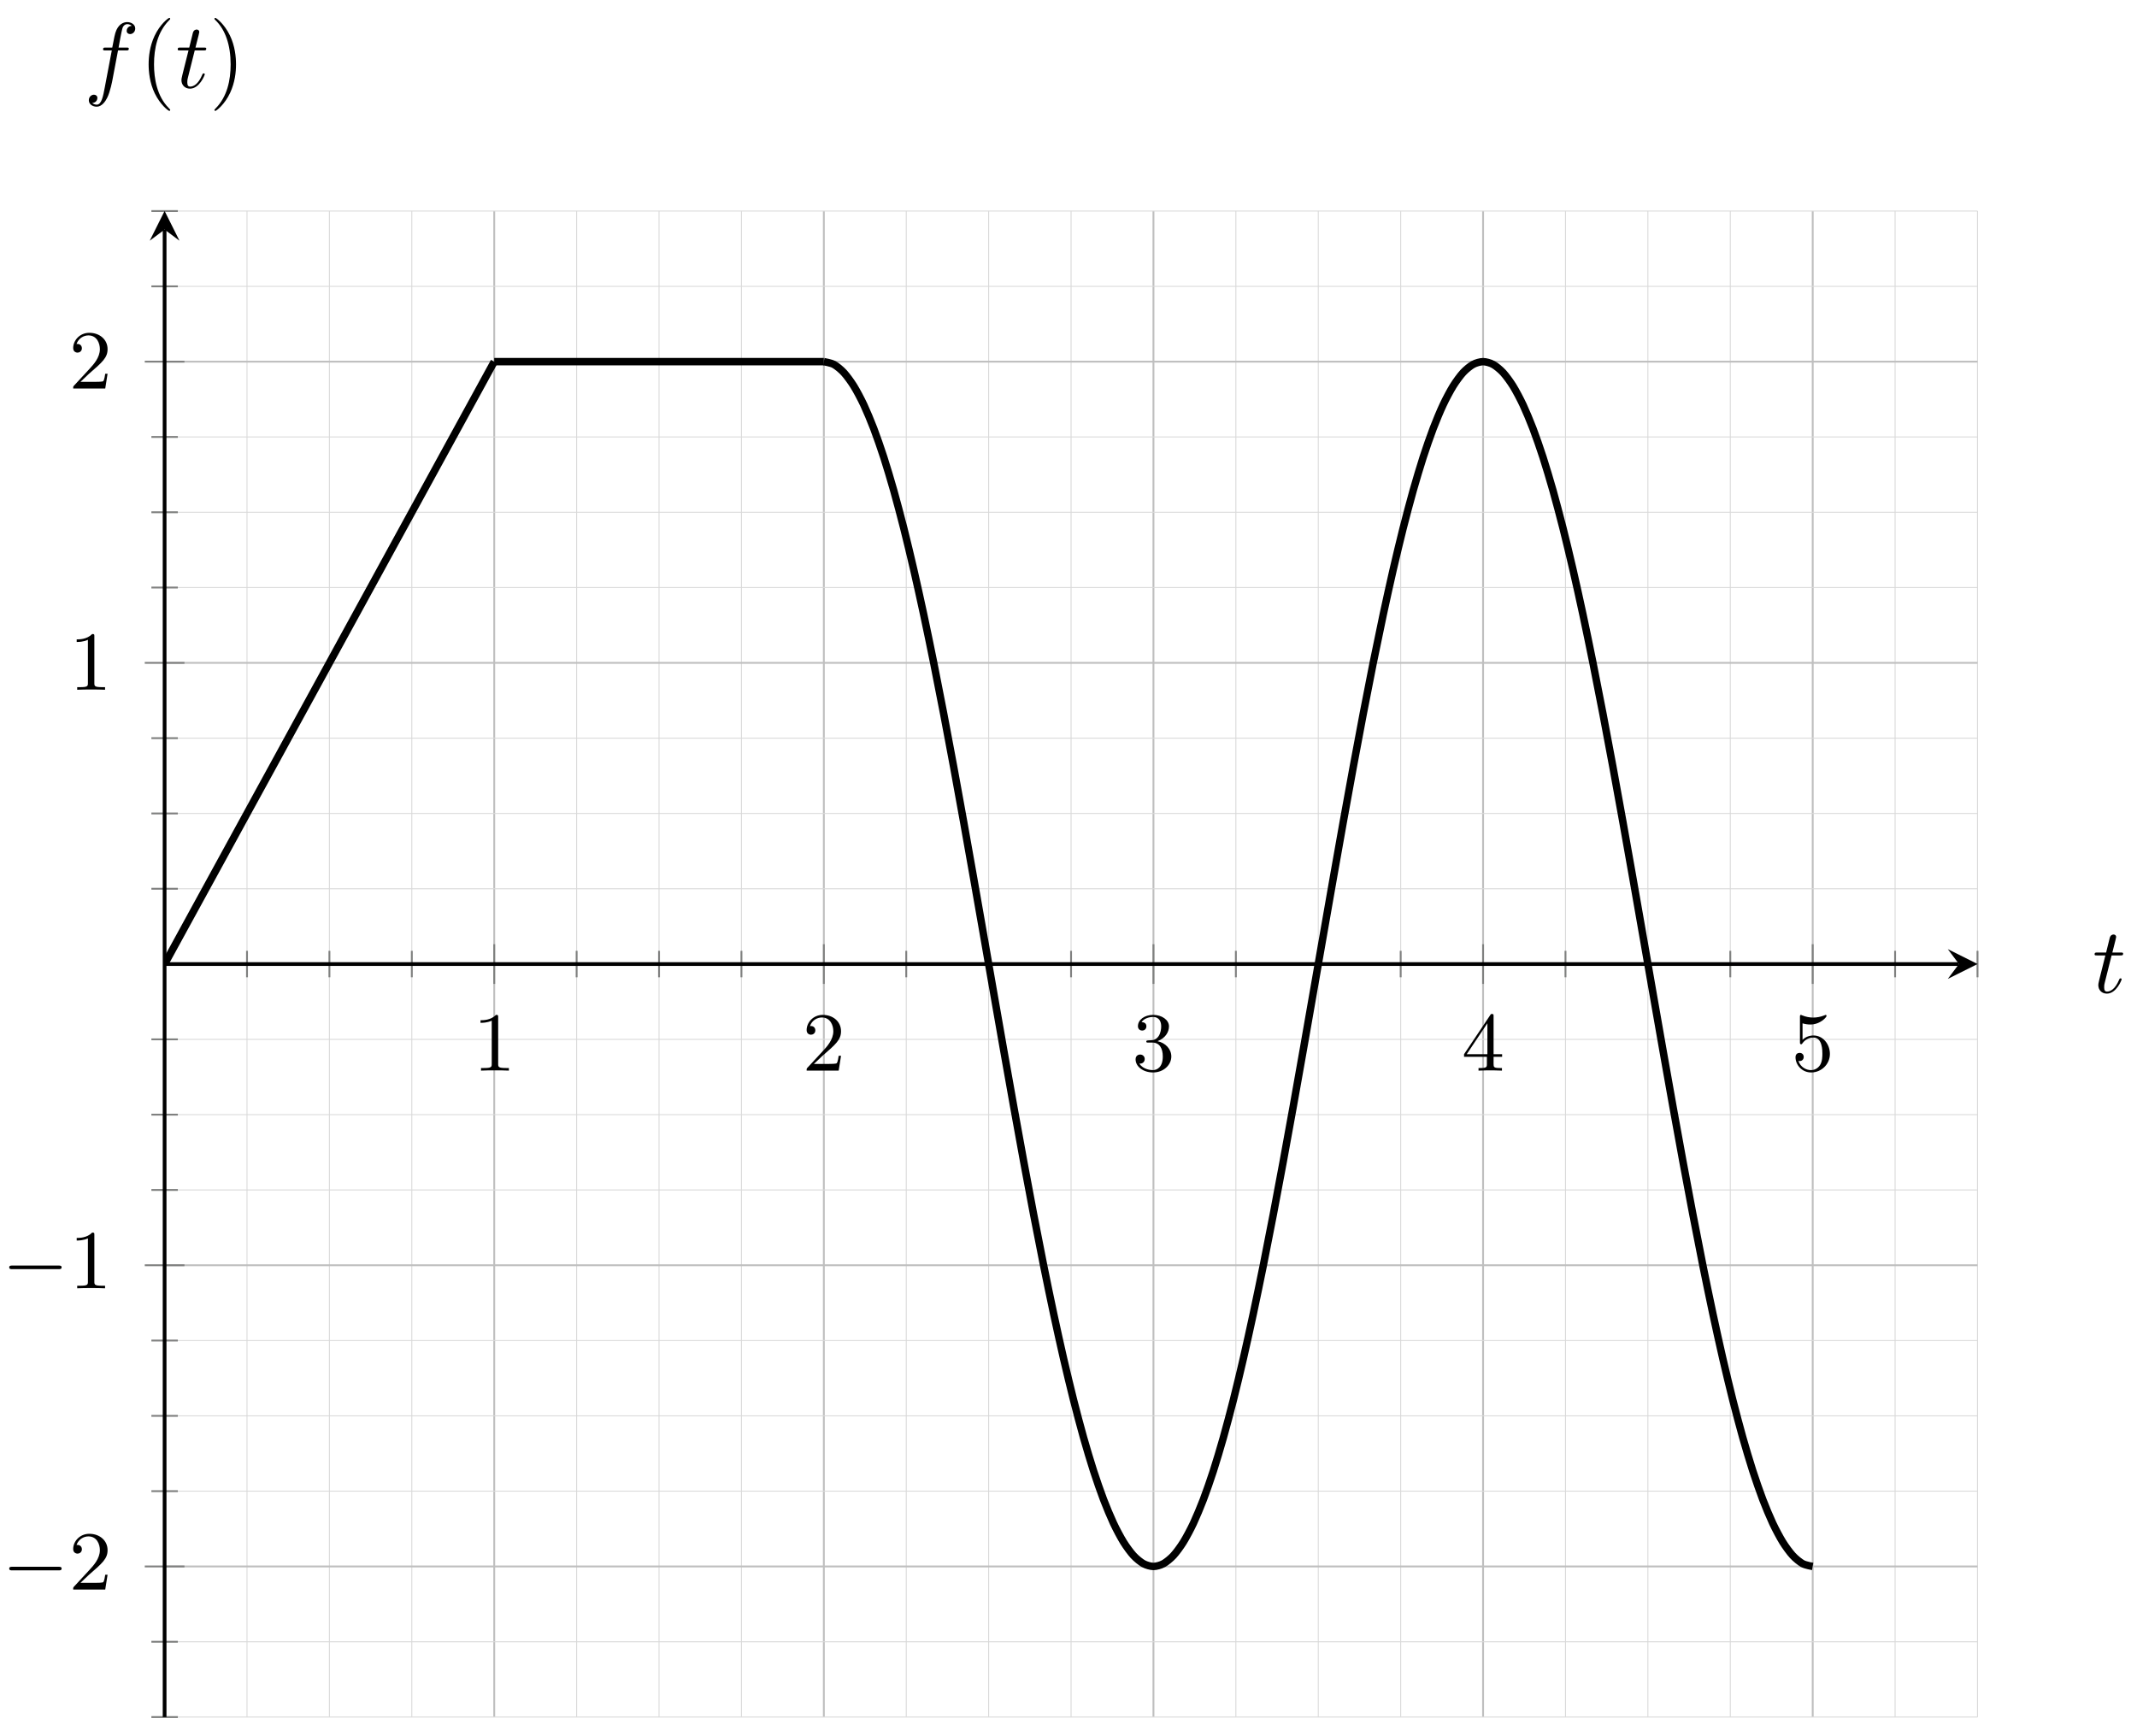 <svg xmlns="http://www.w3.org/2000/svg" xmlns:xlink="http://www.w3.org/1999/xlink" xmlns:inkscape="http://www.inkscape.org/namespaces/inkscape" version="1.1" width="229" height="186" viewBox="0 0 229 186">
<defs>
<path id="font_1_1" d="M.304 .639C.304 .664 .303 .666 .278 .666 .216 .602 .124 .602 .093 .602V.571C.112 .571 .173 .571 .227 .597V.08C.227 .043 .224 .031 .131 .031H.099V0C.135 .003 .224 .003 .265 .003 .306 .003 .396 .003 .432 0V.031H.4C.307 .031 .304 .043 .304 .08V.639Z"/>
<path id="font_1_2" d="M.462 .177H.434C.432 .164 .424 .105 .411 .089 .405 .08 .336 .08 .316 .08H.138L.237 .174C.401 .316 .462 .369 .462 .471 .462 .586 .367 .666 .244 .666 .129 .666 .051 .575 .051 .484 .051 .434 .094 .429 .103 .429 .125 .429 .155 .445 .155 .481 .155 .511 .134 .533 .103 .533 .098 .533 .095 .533 .091 .532 .115 .603 .179 .635 .233 .635 .335 .635 .37 .54 .37 .471 .37 .369 .293 .286 .245 .234L.062 .036C.051 .025 .051 .023 .051 0H.434L.462 .177Z"/>
<path id="font_1_3" d="M.305 .352C.398 .387 .442 .46 .442 .529 .442 .606 .357 .666 .253 .666 .149 .666 .071 .607 .071 .531 .071 .498 .093 .479 .122 .479 .151 .479 .172 .5 .172 .529 .172 .564 .148 .579 .114 .579 .14 .621 .201 .641 .25 .641 .333 .641 .349 .575 .349 .528 .349 .498 .343 .45 .318 .412 .287 .367 .252 .365 .223 .363 .198 .361 .196 .361 .188 .361 .179 .36 .171 .359 .171 .348 .171 .335 .179 .335 .196 .335H.243C.33 .335 .368 .265 .368 .169 .368 .041 .3 .006 .249 .006 .23 .006 .133 .011 .088 .084 .124 .079 .152 .104 .152 .138 .152 .171 .127 .192 .098 .192 .073 .192 .043 .177 .043 .135 .043 .046 .136-.022 .252-.022 .377-.022 .47 .067 .47 .169 .47 .257 .401 .331 .305 .352Z"/>
<path id="font_1_4" d="M.029 .196V.165H.302V.079C.302 .042 .299 .031 .224 .031H.202V0C.265 .003 .335 .003 .342 .003 .347 .003 .419 .003 .482 0V.031H.46C.385 .031 .382 .042 .382 .079V.165H.484V.196H.382V.65C.382 .67 .382 .677 .363 .677 .351 .677 .35 .676 .341 .662L.029 .196M.061 .196 .308 .566V.196H.061Z"/>
<path id="font_1_5" d="M.104 .344C.104 .326 .104 .315 .118 .315 .126 .315 .129 .319 .135 .328 .165 .37 .213 .395 .265 .395 .372 .395 .372 .24 .372 .204 .372 .173 .372 .111 .344 .066 .317 .024 .275 .006 .236 .006 .177 .006 .11 .042 .086 .116 .087 .116 .093 .114 .1 .114 .12 .114 .149 .127 .149 .163 .149 .194 .127 .212 .1 .212 .079 .212 .051 .2 .051 .16 .051 .069 .127-.022 .238-.022 .359-.022 .462 .075 .462 .199 .462 .32 .376 .42 .267 .42 .219 .42 .17 .404 .135 .367V.565C.165 .556 .196 .551 .227 .551 .35 .551 .422 .64 .422 .653 .422 .662 .416 .666 .411 .666 .409 .666 .407 .666 .398 .661 .351 .642 .305 .634 .263 .634 .22 .634 .175 .642 .129 .661 .119 .666 .117 .666 .116 .666 .104 .666 .104 .656 .104 .639V.344Z"/>
<path id="font_2_1" d="M.675 .229C.693 .229 .712 .229 .712 .251 .712 .272 .692 .272 .675 .272H.123C.106 .272 .086 .272 .086 .251 .086 .229 .105 .229 .123 .229H.675Z"/>
<clipPath id="clip_3">
<path transform="matrix(1,0,0,-1,17.639,184.009)" d="M0 0H194.27V161.392H0Z"/>
</clipPath>
<path id="font_4_2" d="M.206 .4H.3C.32 .4 .33 .4 .33 .42 .33 .431 .32 .431 .302 .431H.214C.25 .572 .255 .592 .255 .598 .255 .615 .243 .625 .226 .625 .223 .625 .195 .624 .186 .589L.147 .431H.053C.033 .431 .023 .431 .023 .412 .023 .4 .031 .4 .051 .4H.139C.067 .116 .063 .099 .063 .081 .063 .027 .101-.011 .155-.011 .257-.011 .314 .135 .314 .143 .314 .153 .306 .153 .302 .153 .293 .153 .292 .15 .287 .139 .244 .035 .191 .011 .157 .011 .136 .011 .126 .024 .126 .057 .126 .081 .128 .088 .132 .105L.206 .4Z"/>
<path id="font_4_1" d="M.367 .4H.453C.473 .4 .483 .4 .483 .42 .483 .431 .473 .431 .456 .431H.373L.394 .545C.398 .566 .412 .637 .418 .649 .427 .668 .444 .683 .465 .683 .469 .683 .495 .683 .514 .665 .47 .661 .46 .626 .46 .611 .46 .588 .478 .576 .497 .576 .523 .576 .552 .598 .552 .636 .552 .682 .506 .705 .465 .705 .431 .705 .368 .687 .338 .588 .332 .567 .329 .557 .305 .431H.236C.217 .431 .206 .431 .206 .412 .206 .4 .215 .4 .234 .4H.3L.225 .005C.207-.092 .19-.183 .138-.183 .134-.183 .109-.183 .09-.165 .136-.162 .145-.126 .145-.111 .145-.088 .127-.076 .108-.076 .082-.076 .053-.098 .053-.136 .053-.181 .097-.205 .138-.205 .193-.205 .233-.146 .251-.108 .283-.045 .306 .076 .307 .083L.367 .4Z"/>
<path id="font_5_1" d="M.331-.24C.331-.237 .331-.235 .314-.218 .189-.092 .157 .097 .157 .25 .157 .424 .195 .598 .318 .723 .331 .735 .331 .737 .331 .74 .331 .747 .327 .75 .321 .75 .311 .75 .221 .682 .162 .555 .111 .445 .099 .334 .099 .25 .099 .172 .11 .051 .165-.062 .225-.185 .311-.25 .321-.25 .327-.25 .331-.247 .331-.24Z"/>
<path id="font_5_2" d="M.289 .25C.289 .328 .278 .449 .223 .562 .163 .685 .077 .75 .067 .75 .061 .75 .057 .746 .057 .74 .057 .737 .057 .735 .076 .717 .174 .618 .231 .459 .231 .25 .231 .079 .194-.097 .07-.223 .057-.235 .057-.237 .057-.24 .057-.246 .061-.25 .067-.25 .077-.25 .167-.182 .226-.055 .277 .055 .289 .166 .289 .25Z"/>
</defs>
<path transform="matrix(1,0,0,-1,17.639,184.009)" stroke-width=".1" stroke-linecap="butt" stroke-miterlimit="10" stroke-linejoin="miter" fill="none" stroke="#d9d9d9" d="M8.83 0V161.392M17.661 0V161.392M26.491 0V161.392M44.152 0V161.392M52.983 0V161.392M61.813 0V161.392M79.474 0V161.392M88.304 0V161.392M97.135 0V161.392M114.796 0V161.392M123.626 0V161.392M132.457 0V161.392M150.118 0V161.392M158.948 0V161.392M167.779 0V161.392M185.439 0V161.392M194.27 0V161.392"/>
<path transform="matrix(1,0,0,-1,17.639,184.009)" stroke-width=".199" stroke-linecap="butt" stroke-miterlimit="10" stroke-linejoin="miter" fill="none" stroke="#bfbfbf" d="M35.322 0V161.392M70.644 0V161.392M105.965 0V161.392M141.287 0V161.392M176.609 0V161.392"/>
<path transform="matrix(1,0,0,-1,17.639,184.009)" stroke-width=".1" stroke-linecap="butt" stroke-miterlimit="10" stroke-linejoin="miter" fill="none" stroke="#d9d9d9" d="M0 0H194.27M0 8.07H194.27M0 24.209H194.27M0 32.278H194.27M0 40.348H194.27M0 56.487H194.27M0 64.557H194.27M0 72.626H194.27M0 88.765H194.27M0 96.835H194.27M0 104.905H194.27M0 121.044H194.27M0 129.113H194.27M0 137.183H194.27M0 153.322H194.27M0 161.392H194.27"/>
<path transform="matrix(1,0,0,-1,17.639,184.009)" stroke-width=".199" stroke-linecap="butt" stroke-miterlimit="10" stroke-linejoin="miter" fill="none" stroke="#bfbfbf" d="M0 16.139H194.27M0 48.418H194.27M0 112.974H194.27M0 145.253H194.27"/>
<path transform="matrix(1,0,0,-1,17.639,184.009)" stroke-width=".199" stroke-linecap="butt" stroke-miterlimit="10" stroke-linejoin="miter" fill="none" stroke="#7f807f" d="M8.83 79.278V82.113M17.661 79.278V82.113M26.491 79.278V82.113M44.152 79.278V82.113M52.983 79.278V82.113M61.813 79.278V82.113M79.474 79.278V82.113M88.304 79.278V82.113M97.135 79.278V82.113M114.796 79.278V82.113M123.626 79.278V82.113M132.457 79.278V82.113M150.118 79.278V82.113M158.948 79.278V82.113M167.779 79.278V82.113M185.439 79.278V82.113M194.27 79.278V82.113"/>
<path transform="matrix(1,0,0,-1,17.639,184.009)" stroke-width=".199" stroke-linecap="butt" stroke-miterlimit="10" stroke-linejoin="miter" fill="none" stroke="#7f807f" d="M35.322 78.57V82.822M70.644 78.57V82.822M105.965 78.57V82.822M141.287 78.57V82.822M176.609 78.57V82.822"/>
<path transform="matrix(1,0,0,-1,17.639,184.009)" stroke-width=".199" stroke-linecap="butt" stroke-miterlimit="10" stroke-linejoin="miter" fill="none" stroke="#7f807f" d="M-1.417 0H1.417M-1.417 8.07H1.417M-1.417 24.209H1.417M-1.417 32.278H1.417M-1.417 40.348H1.417M-1.417 56.487H1.417M-1.417 64.557H1.417M-1.417 72.626H1.417M-1.417 88.765H1.417M-1.417 96.835H1.417M-1.417 104.905H1.417M-1.417 121.044H1.417M-1.417 129.113H1.417M-1.417 137.183H1.417M-1.417 153.322H1.417M-1.417 161.392H1.417"/>
<path transform="matrix(1,0,0,-1,17.639,184.009)" stroke-width=".199" stroke-linecap="butt" stroke-miterlimit="10" stroke-linejoin="miter" fill="none" stroke="#7f807f" d="M-2.126 16.139H2.126M-2.126 48.418H2.126M-2.126 112.974H2.126M-2.126 145.253H2.126"/>
<path transform="matrix(1,0,0,-1,17.639,184.009)" stroke-width=".399" stroke-linecap="butt" stroke-miterlimit="10" stroke-linejoin="miter" fill="none" stroke="#000000" d="M0 80.696H192.277"/>
<path transform="matrix(1,0,0,-1,209.922,103.309)" d="M1.993 0-1.196 1.594 0 0-1.196-1.594"/>
<path transform="matrix(1,0,0,-1,17.639,184.009)" stroke-width=".399" stroke-linecap="butt" stroke-miterlimit="10" stroke-linejoin="miter" fill="none" stroke="#000000" d="M0 0V159.399"/>
<path transform="matrix(0,-1,-1,-0,17.639,24.6)" d="M1.993 0-1.196 1.594 0 0-1.196-1.594"/>
<use data-text="1" xlink:href="#font_1_1" transform="matrix(8.967,0,0,-8.967,50.658,114.733)"/>
<use data-text="2" xlink:href="#font_1_2" transform="matrix(8.967,0,0,-8.967,85.981,114.733)"/>
<use data-text="3" xlink:href="#font_1_3" transform="matrix(8.967,0,0,-8.967,121.304,114.733)"/>
<use data-text="4" xlink:href="#font_1_4" transform="matrix(8.967,0,0,-8.967,156.626,114.733)"/>
<use data-text="5" xlink:href="#font_1_5" transform="matrix(8.967,0,0,-8.967,191.949,114.733)"/>
<use data-text="&#x2212;" xlink:href="#font_2_1" transform="matrix(8.967,0,0,-8.967,.218,170.343)"/>
<use data-text="2" xlink:href="#font_1_2" transform="matrix(8.967,0,0,-8.967,7.385,170.343)"/>
<use data-text="&#x2212;" xlink:href="#font_2_1" transform="matrix(8.967,0,0,-8.967,.218,138.063)"/>
<use data-text="1" xlink:href="#font_1_1" transform="matrix(8.967,0,0,-8.967,7.385,138.063)"/>
<use data-text="1" xlink:href="#font_1_1" transform="matrix(8.967,0,0,-8.967,7.385,73.918)"/>
<use data-text="2" xlink:href="#font_1_2" transform="matrix(8.967,0,0,-8.967,7.385,41.638)"/>
<g clip-path="url(#clip_3)">
<path transform="matrix(1,0,0,-1,17.639,184.009)" stroke-width=".797" stroke-linecap="butt" stroke-miterlimit="10" stroke-linejoin="miter" fill="none" stroke="#000000" d="M0 80.696 1.472 83.386 2.943 86.076 4.415 88.765 5.887 91.455 7.359 94.145 8.83 96.835 10.302 99.525 11.774 102.214 13.245 104.904 14.717 107.594 16.189 110.284 17.661 112.974 19.132 115.664 20.604 118.353 22.076 121.043 23.547 123.733 25.019 126.423 26.491 129.113 27.963 131.802 29.434 134.492 30.906 137.182 32.378 139.872 33.849 142.562 35.321 145.252"/>
<path transform="matrix(1,0,0,-1,17.639,184.009)" stroke-width=".797" stroke-linecap="butt" stroke-miterlimit="10" stroke-linejoin="miter" fill="none" stroke="#000000" d="M35.322 145.253H36.793 38.265 39.737 41.209 42.68 44.152 45.624 47.096 48.567 50.039 51.511 52.982 54.454 55.926 57.398 58.869 60.341 61.813 63.284 64.756 66.228 67.7 69.171 70.643"/>
<path transform="matrix(1,0,0,-1,17.639,184.009)" stroke-width=".797" stroke-linecap="butt" stroke-miterlimit="10" stroke-linejoin="miter" fill="none" stroke="#000000" d="M70.644 145.253C70.644 145.253 71.417 145.118 71.714 144.956 72.011 144.794 72.487 144.406 72.784 144.084 73.081 143.762 73.558 143.114 73.855 142.634 74.152 142.154 74.628 141.259 74.925 140.626 75.222 139.994 75.698 138.854 75.995 138.074 76.292 137.294 76.769 135.923 77.066 135.003 77.363 134.082 77.839 132.492 78.136 131.439 78.433 130.387 78.909 128.591 79.206 127.416 79.503 126.241 79.979 124.258 80.276 122.972 80.573 121.685 81.05 119.529 81.347 118.142 81.644 116.755 82.12 114.451 82.417 112.976 82.714 111.502 83.19 109.063 83.487 107.514 83.784 105.965 84.261 103.421 84.558 101.812 84.855 100.203 85.331 97.572 85.628 95.917 85.925 94.262 86.401 91.571 86.698 89.886 86.995 88.2 87.472 85.469 87.769 83.769 88.066 82.068 88.542 79.33 88.839 77.629 89.136 75.929 89.612 73.199 89.909 71.513 90.206 69.828 90.683 67.137 90.98 65.482 91.277 63.828 91.753 61.195 92.05 59.586 92.347 57.977 92.823 55.432 93.12 53.884 93.417 52.335 93.894 49.897 94.191 48.423 94.488 46.948 94.964 44.643 95.261 43.256 95.558 41.868 96.034 39.712 96.331 38.425 96.628 37.138 97.105 35.154 97.402 33.979 97.699 32.804 98.175 31.01 98.472 29.957 98.769 28.904 99.245 27.313 99.542 26.393 99.839 25.472 100.316 24.101 100.613 23.32 100.91 22.54 101.386 21.401 101.683 20.768 101.98 20.135 102.456 19.24 102.753 18.76 103.05 18.28 103.527 17.631 103.824 17.308 104.121 16.986 104.597 16.598 104.894 16.436 105.191 16.274 105.667 16.141 105.964 16.14 106.261 16.14 106.737 16.272 107.034 16.434 107.332 16.595 107.808 16.984 108.105 17.306 108.402 17.628 108.878 18.276 109.175 18.756 109.472 19.235 109.948 20.13 110.245 20.763 110.542 21.395 111.019 22.535 111.316 23.315 111.613 24.095 112.089 25.464 112.386 26.384 112.683 27.305 113.159 28.896 113.456 29.948 113.753 31.001 114.23 32.796 114.527 33.97 114.824 35.145 115.3 37.128 115.597 38.414 115.894 39.701 116.37 41.858 116.667 43.245 116.964 44.632 117.441 46.937 117.738 48.411 118.035 49.885 118.511 52.322 118.808 53.871 119.105 55.419 119.581 57.964 119.878 59.573 120.175 61.182 120.652 63.813 120.949 65.468 121.246 67.123 121.722 69.815 122.019 71.5 122.316 73.186 122.792 75.915 123.089 77.616 123.386 79.316 123.863 82.055 124.16 83.756 124.457 85.456 124.933 88.187 125.23 89.873 125.527 91.558 126.003 94.249 126.3 95.904 126.597 97.558 127.074 100.19 127.371 101.799 127.668 103.408 128.144 105.952 128.441 107.501 128.738 109.05 129.214 111.489 129.511 112.963 129.808 114.438 130.285 116.742 130.582 118.13 130.879 119.517 131.355 121.675 131.652 122.962 131.949 124.249 132.425 126.232 132.722 127.407 133.019 128.582 133.496 130.378 133.793 131.431 134.09 132.484 134.566 134.074 134.863 134.995 135.16 135.916 135.636 137.287 135.933 138.067 136.23 138.848 136.706 139.989 137.004 140.622 137.3 141.255 137.777 142.15 138.074 142.63 138.371 143.11 138.847 143.76 139.144 144.082 139.441 144.405 139.917 144.793 140.214 144.955 140.511 145.117 140.988 145.251 141.285 145.251 141.582 145.252 142.058 145.12 142.355 144.958 142.652 144.797 143.128 144.409 143.425 144.087 143.722 143.765 144.199 143.118 144.496 142.638 144.793 142.158 145.269 141.263 145.566 140.63 145.863 139.998 146.339 138.86 146.636 138.08 146.933 137.3 147.41 135.929 147.707 135.009 148.004 134.089 148.48 132.5 148.777 131.448 149.074 130.396 149.55 128.6 149.847 127.426 150.144 126.251 150.621 124.269 150.918 122.982 151.215 121.696 151.691 119.54 151.988 118.153 152.285 116.766 152.761 114.462 153.058 112.988 153.355 111.513 153.832 109.076 154.129 107.527 154.426 105.978 154.902 103.434 155.199 101.825 155.496 100.216 155.972 97.585 156.269 95.93 156.566 94.275 157.043 91.584 157.34 89.899 157.637 88.214 158.113 85.484 158.41 83.783 158.707 82.082 159.183 79.343 159.48 77.642 159.777 75.942 160.254 73.212 160.551 71.526 160.848 69.841 161.324 67.15 161.621 65.495 161.918 63.84 162.394 61.208 162.691 59.599 162.988 57.989 163.465 55.445 163.762 53.896 164.059 52.347 164.535 49.909 164.832 48.434 165.129 46.959 165.605 44.654 165.902 43.267 166.199 41.879 166.675 39.722 166.972 38.435 167.269 37.148 167.746 35.166 168.043 33.99 168.34 32.815 168.816 31.018 169.113 29.965 169.41 28.912 169.886 27.322 170.183 26.4 170.48 25.479 170.957 24.108 171.254 23.327 171.551 22.546 172.027 21.406 172.324 20.773 172.621 20.14 173.097 19.244 173.394 18.763 173.691 18.283 174.168 17.634 174.465 17.312 174.762 16.989 175.238 16.599 175.535 16.437 175.832 16.274 176.605 16.14 176.605 16.14"/>
</g>
<use data-text="t" xlink:href="#font_4_2" transform="matrix(9.963,0,0,-9.963,224.226,106.373)"/>
<use data-text="f" xlink:href="#font_4_1" transform="matrix(9.963,0,0,-9.963,8.991,9.391)"/>
<use data-text="(" xlink:href="#font_5_1" transform="matrix(9.963,0,0,-9.963,14.941,9.391)"/>
<use data-text="t" xlink:href="#font_4_2" transform="matrix(9.963,0,0,-9.963,18.815,9.391)"/>
<use data-text=")" xlink:href="#font_5_2" transform="matrix(9.963,0,0,-9.963,22.413,9.391)"/>
</svg>
